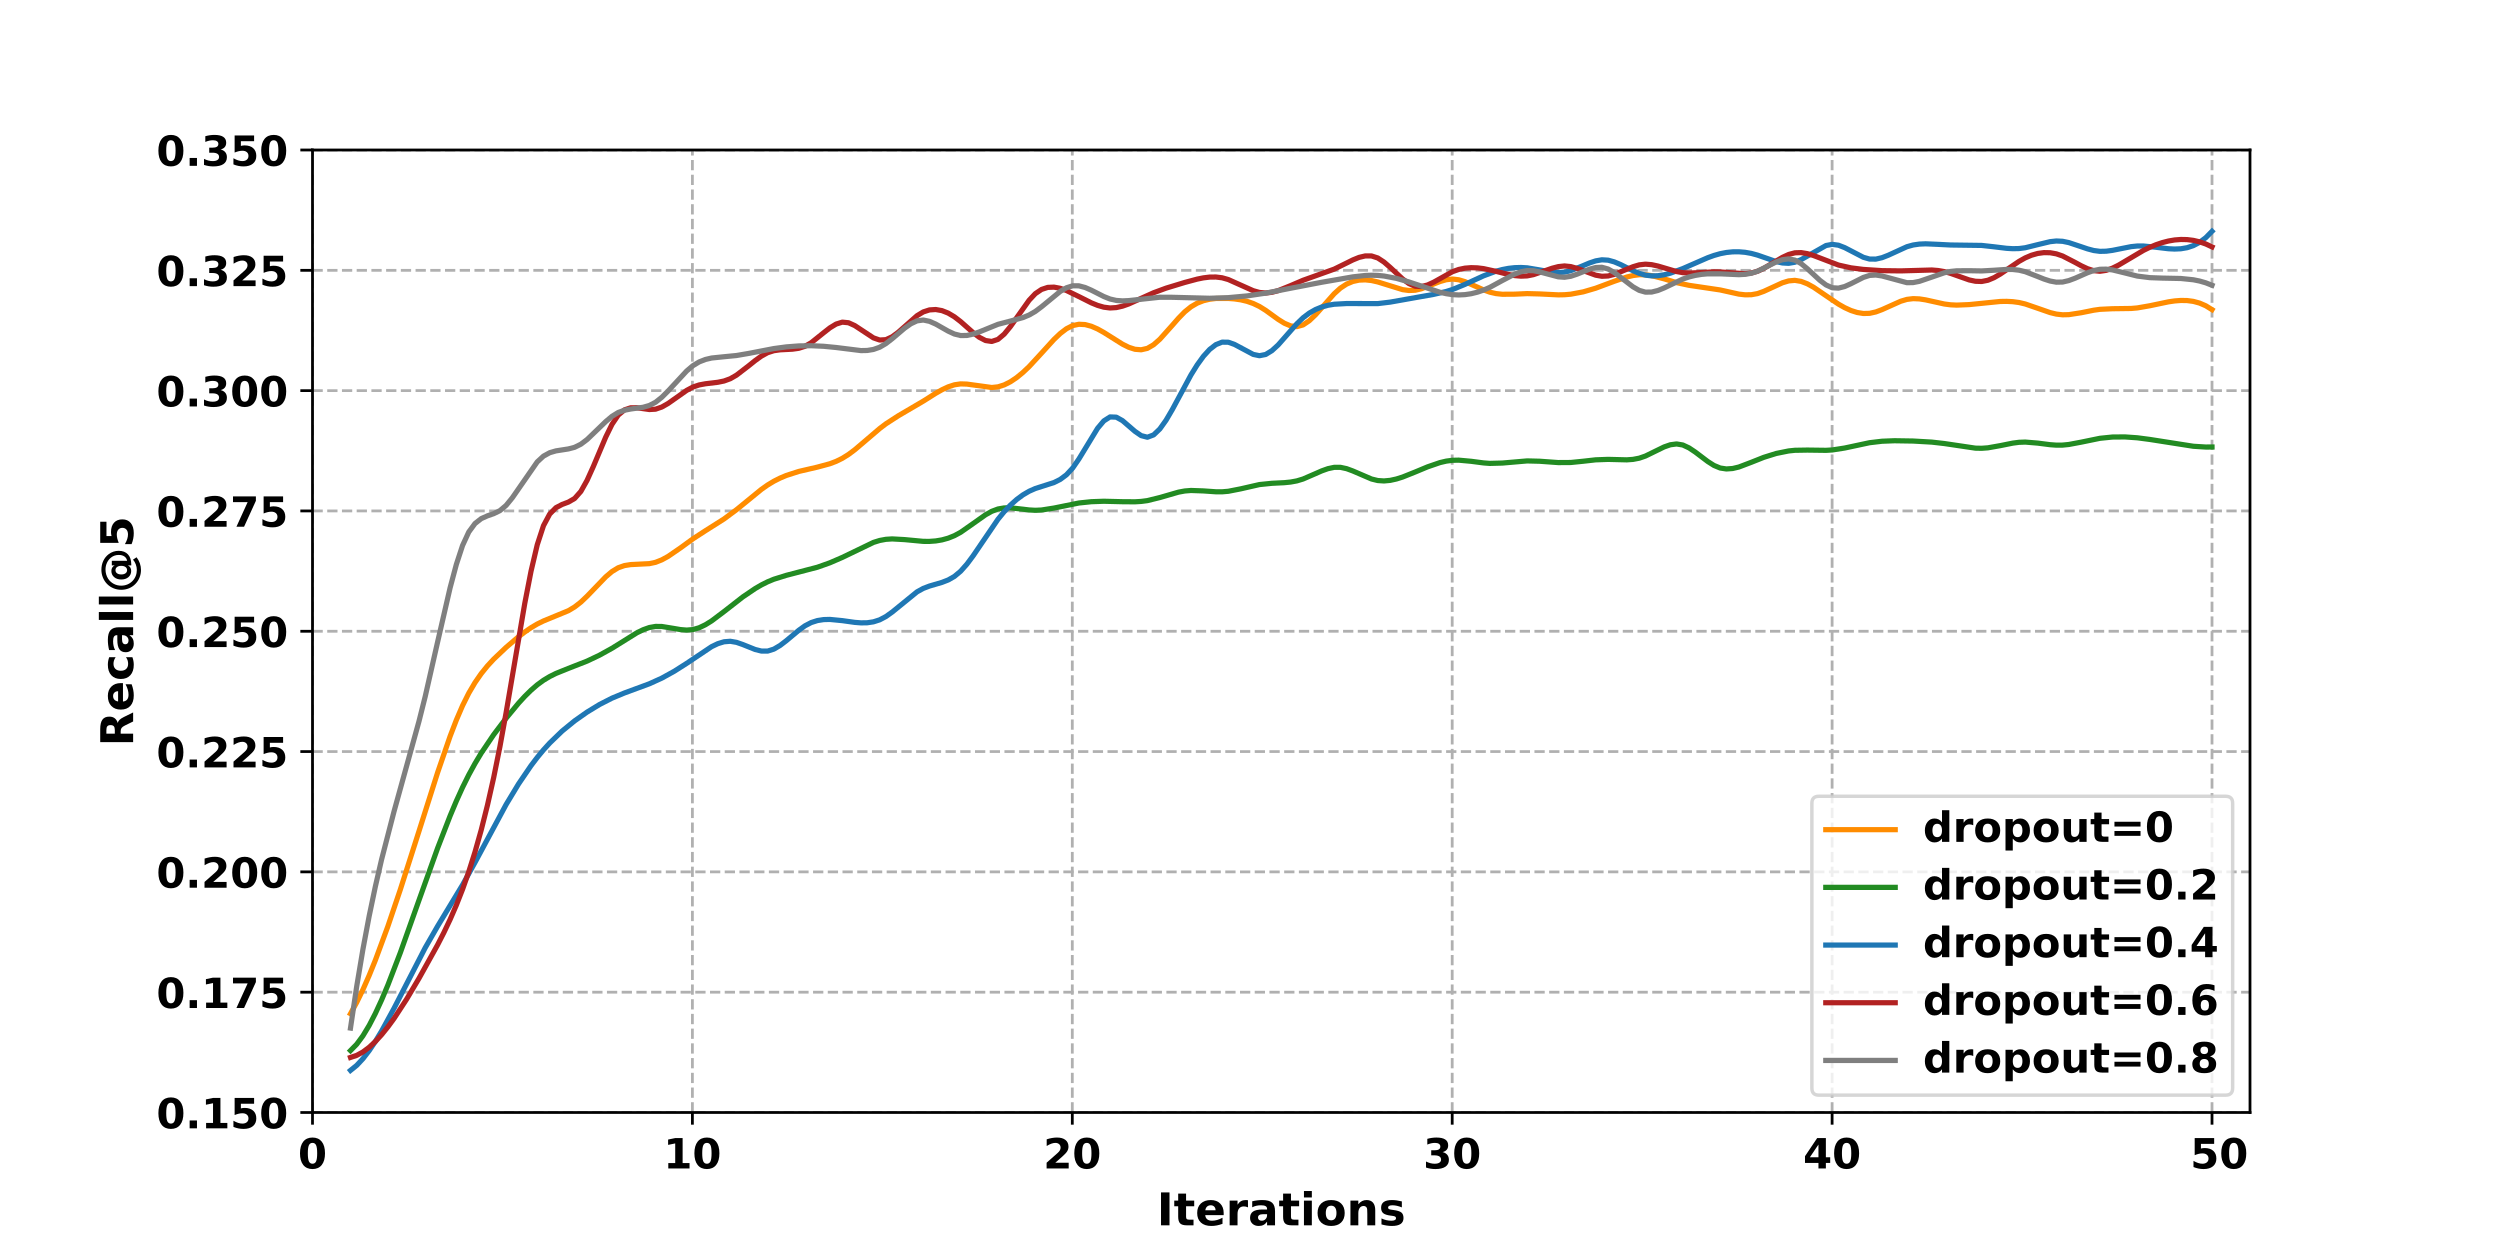 <?xml version="1.0" encoding="utf-8" standalone="no"?>
<!DOCTYPE svg PUBLIC "-//W3C//DTD SVG 1.1//EN"
  "http://www.w3.org/Graphics/SVG/1.1/DTD/svg11.dtd">
<!-- Created with matplotlib (https://matplotlib.org/) -->
<svg height="360pt" version="1.1" viewBox="0 0 720 360" width="720pt" xmlns="http://www.w3.org/2000/svg" xmlns:xlink="http://www.w3.org/1999/xlink">
 <defs>
  <style type="text/css">*{stroke-linecap:butt;stroke-linejoin:round;}</style>
 </defs>
 <g id="figure_1">
  <g id="patch_1">
   <path d="M 0 360 
L 720 360 
L 720 0 
L 0 0 
z
" style="fill:#ffffff;"/>
  </g>
  <g id="axes_1">
   <g id="patch_2">
    <path d="M 90 320.4 
L 648 320.4 
L 648 43.2 
L 90 43.2 
z
" style="fill:#ffffff;"/>
   </g>
   <g id="matplotlib.axis_1">
    <g id="xtick_1">
     <g id="line2d_1">
      <path clip-path="url(#p1575b421a7)" d="M 90 320.4 
L 90 43.2 
" style="fill:none;stroke:#b0b0b0;stroke-dasharray:2.96,1.28;stroke-dashoffset:0;stroke-width:0.8;"/>
     </g>
     <g id="line2d_2">
      <defs>
       <path d="M 0 0 
L 0 3.5 
" id="meddeecf046" style="stroke:#000000;stroke-width:0.8;"/>
      </defs>
      <g>
       <use style="stroke:#000000;stroke-width:0.8;" x="90" xlink:href="#meddeecf046" y="320.4"/>
      </g>
     </g>
     <g id="text_1">
      <!-- 0 -->
      <g transform="translate(85.825 336.518)scale(0.12 -0.12)">
       <defs>
        <path d="M 46 36.531 
Q 46 50.203 43.438 55.781 
Q 40.875 61.375 34.812 61.375 
Q 28.766 61.375 26.172 55.781 
Q 23.578 50.203 23.578 36.531 
Q 23.578 22.703 26.172 17.031 
Q 28.766 11.375 34.812 11.375 
Q 40.828 11.375 43.406 17.031 
Q 46 22.703 46 36.531 
z
M 64.797 36.375 
Q 64.797 18.266 56.984 8.422 
Q 49.172 -1.422 34.812 -1.422 
Q 20.406 -1.422 12.594 8.422 
Q 4.781 18.266 4.781 36.375 
Q 4.781 54.547 12.594 64.375 
Q 20.406 74.219 34.812 74.219 
Q 49.172 74.219 56.984 64.375 
Q 64.797 54.547 64.797 36.375 
z
" id="DejaVuSans-Bold-48"/>
       </defs>
       <use xlink:href="#DejaVuSans-Bold-48"/>
      </g>
     </g>
    </g>
    <g id="xtick_2">
     <g id="line2d_3">
      <path clip-path="url(#p1575b421a7)" d="M 199.412 320.4 
L 199.412 43.2 
" style="fill:none;stroke:#b0b0b0;stroke-dasharray:2.96,1.28;stroke-dashoffset:0;stroke-width:0.8;"/>
     </g>
     <g id="line2d_4">
      <g>
       <use style="stroke:#000000;stroke-width:0.8;" x="199.412" xlink:href="#meddeecf046" y="320.4"/>
      </g>
     </g>
     <g id="text_2">
      <!-- 10 -->
      <g transform="translate(191.062 336.518)scale(0.12 -0.12)">
       <defs>
        <path d="M 11.719 12.984 
L 28.328 12.984 
L 28.328 60.109 
L 11.281 56.594 
L 11.281 69.391 
L 28.219 72.906 
L 46.094 72.906 
L 46.094 12.984 
L 62.703 12.984 
L 62.703 0 
L 11.719 0 
z
" id="DejaVuSans-Bold-49"/>
       </defs>
       <use xlink:href="#DejaVuSans-Bold-49"/>
       <use x="69.58" xlink:href="#DejaVuSans-Bold-48"/>
      </g>
     </g>
    </g>
    <g id="xtick_3">
     <g id="line2d_5">
      <path clip-path="url(#p1575b421a7)" d="M 308.824 320.4 
L 308.824 43.2 
" style="fill:none;stroke:#b0b0b0;stroke-dasharray:2.96,1.28;stroke-dashoffset:0;stroke-width:0.8;"/>
     </g>
     <g id="line2d_6">
      <g>
       <use style="stroke:#000000;stroke-width:0.8;" x="308.824" xlink:href="#meddeecf046" y="320.4"/>
      </g>
     </g>
     <g id="text_3">
      <!-- 20 -->
      <g transform="translate(300.474 336.518)scale(0.12 -0.12)">
       <defs>
        <path d="M 28.812 13.812 
L 60.891 13.812 
L 60.891 0 
L 7.906 0 
L 7.906 13.812 
L 34.516 37.312 
Q 38.094 40.531 39.797 43.609 
Q 41.5 46.688 41.5 50 
Q 41.5 55.125 38.062 58.25 
Q 34.625 61.375 28.906 61.375 
Q 24.516 61.375 19.281 59.5 
Q 14.062 57.625 8.109 53.906 
L 8.109 69.922 
Q 14.453 72.016 20.656 73.109 
Q 26.859 74.219 32.812 74.219 
Q 45.906 74.219 53.156 68.453 
Q 60.406 62.703 60.406 52.391 
Q 60.406 46.438 57.328 41.281 
Q 54.25 36.141 44.391 27.484 
z
" id="DejaVuSans-Bold-50"/>
       </defs>
       <use xlink:href="#DejaVuSans-Bold-50"/>
       <use x="69.58" xlink:href="#DejaVuSans-Bold-48"/>
      </g>
     </g>
    </g>
    <g id="xtick_4">
     <g id="line2d_7">
      <path clip-path="url(#p1575b421a7)" d="M 418.235 320.4 
L 418.235 43.2 
" style="fill:none;stroke:#b0b0b0;stroke-dasharray:2.96,1.28;stroke-dashoffset:0;stroke-width:0.8;"/>
     </g>
     <g id="line2d_8">
      <g>
       <use style="stroke:#000000;stroke-width:0.8;" x="418.235" xlink:href="#meddeecf046" y="320.4"/>
      </g>
     </g>
     <g id="text_4">
      <!-- 30 -->
      <g transform="translate(409.886 336.518)scale(0.12 -0.12)">
       <defs>
        <path d="M 46.578 39.312 
Q 53.953 37.406 57.781 32.688 
Q 61.625 27.984 61.625 20.703 
Q 61.625 9.859 53.312 4.219 
Q 45.016 -1.422 29.109 -1.422 
Q 23.484 -1.422 17.844 -0.516 
Q 12.203 0.391 6.688 2.203 
L 6.688 16.703 
Q 11.969 14.062 17.156 12.719 
Q 22.359 11.375 27.391 11.375 
Q 34.859 11.375 38.844 13.953 
Q 42.828 16.547 42.828 21.391 
Q 42.828 26.375 38.75 28.938 
Q 34.672 31.5 26.703 31.5 
L 19.188 31.5 
L 19.188 43.609 
L 27.094 43.609 
Q 34.188 43.609 37.641 45.828 
Q 41.109 48.047 41.109 52.594 
Q 41.109 56.781 37.734 59.078 
Q 34.375 61.375 28.219 61.375 
Q 23.688 61.375 19.047 60.344 
Q 14.406 59.328 9.812 57.328 
L 9.812 71.094 
Q 15.375 72.656 20.844 73.438 
Q 26.312 74.219 31.594 74.219 
Q 45.797 74.219 52.844 69.547 
Q 59.906 64.891 59.906 55.516 
Q 59.906 49.125 56.531 45.047 
Q 53.172 40.969 46.578 39.312 
z
" id="DejaVuSans-Bold-51"/>
       </defs>
       <use xlink:href="#DejaVuSans-Bold-51"/>
       <use x="69.58" xlink:href="#DejaVuSans-Bold-48"/>
      </g>
     </g>
    </g>
    <g id="xtick_5">
     <g id="line2d_9">
      <path clip-path="url(#p1575b421a7)" d="M 527.647 320.4 
L 527.647 43.2 
" style="fill:none;stroke:#b0b0b0;stroke-dasharray:2.96,1.28;stroke-dashoffset:0;stroke-width:0.8;"/>
     </g>
     <g id="line2d_10">
      <g>
       <use style="stroke:#000000;stroke-width:0.8;" x="527.647" xlink:href="#meddeecf046" y="320.4"/>
      </g>
     </g>
     <g id="text_5">
      <!-- 40 -->
      <g transform="translate(519.298 336.518)scale(0.12 -0.12)">
       <defs>
        <path d="M 36.812 57.422 
L 16.219 26.906 
L 36.812 26.906 
z
M 33.688 72.906 
L 54.594 72.906 
L 54.594 26.906 
L 64.984 26.906 
L 64.984 13.281 
L 54.594 13.281 
L 54.594 0 
L 36.812 0 
L 36.812 13.281 
L 4.5 13.281 
L 4.5 29.391 
z
" id="DejaVuSans-Bold-52"/>
       </defs>
       <use xlink:href="#DejaVuSans-Bold-52"/>
       <use x="69.58" xlink:href="#DejaVuSans-Bold-48"/>
      </g>
     </g>
    </g>
    <g id="xtick_6">
     <g id="line2d_11">
      <path clip-path="url(#p1575b421a7)" d="M 637.059 320.4 
L 637.059 43.2 
" style="fill:none;stroke:#b0b0b0;stroke-dasharray:2.96,1.28;stroke-dashoffset:0;stroke-width:0.8;"/>
     </g>
     <g id="line2d_12">
      <g>
       <use style="stroke:#000000;stroke-width:0.8;" x="637.059" xlink:href="#meddeecf046" y="320.4"/>
      </g>
     </g>
     <g id="text_6">
      <!--  50 -->
      <g transform="translate(626.621 336.518)scale(0.12 -0.12)">
       <defs>
        <path id="DejaVuSans-Bold-32"/>
        <path d="M 10.594 72.906 
L 57.328 72.906 
L 57.328 59.078 
L 25.594 59.078 
L 25.594 47.797 
Q 27.734 48.391 29.906 48.703 
Q 32.078 49.031 34.422 49.031 
Q 47.75 49.031 55.172 42.359 
Q 62.594 35.688 62.594 23.781 
Q 62.594 11.969 54.516 5.266 
Q 46.438 -1.422 32.078 -1.422 
Q 25.875 -1.422 19.797 -0.219 
Q 13.719 0.984 7.719 3.422 
L 7.719 18.219 
Q 13.672 14.797 19.016 13.078 
Q 24.359 11.375 29.109 11.375 
Q 35.938 11.375 39.859 14.719 
Q 43.797 18.062 43.797 23.781 
Q 43.797 29.547 39.859 32.859 
Q 35.938 36.188 29.109 36.188 
Q 25.047 36.188 20.453 35.125 
Q 15.875 34.078 10.594 31.891 
z
" id="DejaVuSans-Bold-53"/>
       </defs>
       <use xlink:href="#DejaVuSans-Bold-32"/>
       <use x="34.814" xlink:href="#DejaVuSans-Bold-53"/>
       <use x="104.395" xlink:href="#DejaVuSans-Bold-48"/>
      </g>
     </g>
    </g>
    <g id="text_7">
     <!-- Iterations -->
     <g transform="translate(333.178 352.892)scale(0.13 -0.13)">
      <defs>
       <path d="M 9.188 72.906 
L 27.984 72.906 
L 27.984 0 
L 9.188 0 
z
" id="DejaVuSans-Bold-73"/>
       <path d="M 27.484 70.219 
L 27.484 54.688 
L 45.516 54.688 
L 45.516 42.188 
L 27.484 42.188 
L 27.484 19 
Q 27.484 15.188 29 13.844 
Q 30.516 12.5 35.016 12.5 
L 44 12.5 
L 44 0 
L 29 0 
Q 18.656 0 14.328 4.312 
Q 10.016 8.641 10.016 19 
L 10.016 42.188 
L 1.312 42.188 
L 1.312 54.688 
L 10.016 54.688 
L 10.016 70.219 
z
" id="DejaVuSans-Bold-116"/>
       <path d="M 62.984 27.484 
L 62.984 22.516 
L 22.125 22.516 
Q 22.75 16.359 26.562 13.281 
Q 30.375 10.203 37.203 10.203 
Q 42.719 10.203 48.5 11.844 
Q 54.297 13.484 60.406 16.797 
L 60.406 3.328 
Q 54.203 0.984 48 -0.219 
Q 41.797 -1.422 35.594 -1.422 
Q 20.75 -1.422 12.516 6.125 
Q 4.297 13.672 4.297 27.297 
Q 4.297 40.672 12.375 48.328 
Q 20.453 56 34.625 56 
Q 47.516 56 55.25 48.234 
Q 62.984 40.484 62.984 27.484 
z
M 45.016 33.297 
Q 45.016 38.281 42.109 41.328 
Q 39.203 44.391 34.516 44.391 
Q 29.438 44.391 26.266 41.531 
Q 23.094 38.672 22.312 33.297 
z
" id="DejaVuSans-Bold-101"/>
       <path d="M 49.031 39.797 
Q 46.734 40.875 44.453 41.375 
Q 42.188 41.891 39.891 41.891 
Q 33.156 41.891 29.516 37.562 
Q 25.875 33.25 25.875 25.203 
L 25.875 0 
L 8.406 0 
L 8.406 54.688 
L 25.875 54.688 
L 25.875 45.703 
Q 29.25 51.078 33.609 53.531 
Q 37.984 56 44.094 56 
Q 44.969 56 45.984 55.922 
Q 47.016 55.859 48.969 55.609 
z
" id="DejaVuSans-Bold-114"/>
       <path d="M 32.906 24.609 
Q 27.438 24.609 24.672 22.75 
Q 21.922 20.906 21.922 17.281 
Q 21.922 13.969 24.141 12.078 
Q 26.375 10.203 30.328 10.203 
Q 35.25 10.203 38.625 13.734 
Q 42 17.281 42 22.609 
L 42 24.609 
z
M 59.625 31.203 
L 59.625 0 
L 42 0 
L 42 8.109 
Q 38.484 3.125 34.078 0.844 
Q 29.688 -1.422 23.391 -1.422 
Q 14.891 -1.422 9.594 3.531 
Q 4.297 8.5 4.297 16.406 
Q 4.297 26.031 10.906 30.516 
Q 17.531 35.016 31.688 35.016 
L 42 35.016 
L 42 36.375 
Q 42 40.531 38.719 42.453 
Q 35.453 44.391 28.516 44.391 
Q 22.906 44.391 18.062 43.266 
Q 13.234 42.141 9.078 39.891 
L 9.078 53.219 
Q 14.703 54.594 20.359 55.297 
Q 26.031 56 31.688 56 
Q 46.484 56 53.047 50.172 
Q 59.625 44.344 59.625 31.203 
z
" id="DejaVuSans-Bold-97"/>
       <path d="M 8.406 54.688 
L 25.875 54.688 
L 25.875 0 
L 8.406 0 
z
M 8.406 75.984 
L 25.875 75.984 
L 25.875 61.719 
L 8.406 61.719 
z
" id="DejaVuSans-Bold-105"/>
       <path d="M 34.422 43.5 
Q 28.609 43.5 25.562 39.328 
Q 22.516 35.156 22.516 27.297 
Q 22.516 19.438 25.562 15.25 
Q 28.609 11.078 34.422 11.078 
Q 40.141 11.078 43.156 15.25 
Q 46.188 19.438 46.188 27.297 
Q 46.188 35.156 43.156 39.328 
Q 40.141 43.5 34.422 43.5 
z
M 34.422 56 
Q 48.531 56 56.469 48.375 
Q 64.406 40.766 64.406 27.297 
Q 64.406 13.812 56.469 6.188 
Q 48.531 -1.422 34.422 -1.422 
Q 20.266 -1.422 12.281 6.188 
Q 4.297 13.812 4.297 27.297 
Q 4.297 40.766 12.281 48.375 
Q 20.266 56 34.422 56 
z
" id="DejaVuSans-Bold-111"/>
       <path d="M 63.375 33.297 
L 63.375 0 
L 45.797 0 
L 45.797 5.422 
L 45.797 25.484 
Q 45.797 32.562 45.484 35.25 
Q 45.172 37.938 44.391 39.203 
Q 43.359 40.922 41.594 41.875 
Q 39.844 42.828 37.594 42.828 
Q 32.125 42.828 29 38.594 
Q 25.875 34.375 25.875 26.906 
L 25.875 0 
L 8.406 0 
L 8.406 54.688 
L 25.875 54.688 
L 25.875 46.688 
Q 29.828 51.469 34.266 53.734 
Q 38.719 56 44.094 56 
Q 53.562 56 58.469 50.188 
Q 63.375 44.391 63.375 33.297 
z
" id="DejaVuSans-Bold-110"/>
       <path d="M 51.125 52.984 
L 51.125 39.703 
Q 45.516 42.047 40.281 43.219 
Q 35.062 44.391 30.422 44.391 
Q 25.438 44.391 23.016 43.141 
Q 20.609 41.891 20.609 39.312 
Q 20.609 37.203 22.438 36.078 
Q 24.266 34.969 29 34.422 
L 32.078 33.984 
Q 45.516 32.281 50.141 28.375 
Q 54.781 24.469 54.781 16.109 
Q 54.781 7.375 48.328 2.969 
Q 41.891 -1.422 29.109 -1.422 
Q 23.688 -1.422 17.891 -0.562 
Q 12.109 0.297 6 2 
L 6 15.281 
Q 11.234 12.75 16.719 11.469 
Q 22.219 10.203 27.875 10.203 
Q 33.016 10.203 35.594 11.609 
Q 38.188 13.031 38.188 15.828 
Q 38.188 18.172 36.406 19.312 
Q 34.625 20.453 29.297 21.094 
L 26.219 21.484 
Q 14.547 22.953 9.859 26.906 
Q 5.172 30.859 5.172 38.922 
Q 5.172 47.609 11.125 51.797 
Q 17.094 56 29.391 56 
Q 34.234 56 39.547 55.266 
Q 44.875 54.547 51.125 52.984 
z
" id="DejaVuSans-Bold-115"/>
      </defs>
      <use xlink:href="#DejaVuSans-Bold-73"/>
      <use x="37.207" xlink:href="#DejaVuSans-Bold-116"/>
      <use x="85.01" xlink:href="#DejaVuSans-Bold-101"/>
      <use x="152.832" xlink:href="#DejaVuSans-Bold-114"/>
      <use x="202.148" xlink:href="#DejaVuSans-Bold-97"/>
      <use x="269.629" xlink:href="#DejaVuSans-Bold-116"/>
      <use x="317.432" xlink:href="#DejaVuSans-Bold-105"/>
      <use x="351.709" xlink:href="#DejaVuSans-Bold-111"/>
      <use x="420.41" xlink:href="#DejaVuSans-Bold-110"/>
      <use x="491.602" xlink:href="#DejaVuSans-Bold-115"/>
     </g>
    </g>
   </g>
   <g id="matplotlib.axis_2">
    <g id="ytick_1">
     <g id="line2d_13">
      <path clip-path="url(#p1575b421a7)" d="M 90 320.4 
L 648 320.4 
" style="fill:none;stroke:#b0b0b0;stroke-dasharray:2.96,1.28;stroke-dashoffset:0;stroke-width:0.8;"/>
     </g>
     <g id="line2d_14">
      <defs>
       <path d="M 0 0 
L -3.5 0 
" id="m865da0f169" style="stroke:#000000;stroke-width:0.8;"/>
      </defs>
      <g>
       <use style="stroke:#000000;stroke-width:0.8;" x="90" xlink:href="#m865da0f169" y="320.4"/>
      </g>
     </g>
     <g id="text_8">
      <!-- 0.150 -->
      <g transform="translate(45.044 324.959)scale(0.12 -0.12)">
       <defs>
        <path d="M 10.203 18.891 
L 27.781 18.891 
L 27.781 0 
L 10.203 0 
z
" id="DejaVuSans-Bold-46"/>
       </defs>
       <use xlink:href="#DejaVuSans-Bold-48"/>
       <use x="69.58" xlink:href="#DejaVuSans-Bold-46"/>
       <use x="107.568" xlink:href="#DejaVuSans-Bold-49"/>
       <use x="177.148" xlink:href="#DejaVuSans-Bold-53"/>
       <use x="246.729" xlink:href="#DejaVuSans-Bold-48"/>
      </g>
     </g>
    </g>
    <g id="ytick_2">
     <g id="line2d_15">
      <path clip-path="url(#p1575b421a7)" d="M 90 285.75 
L 648 285.75 
" style="fill:none;stroke:#b0b0b0;stroke-dasharray:2.96,1.28;stroke-dashoffset:0;stroke-width:0.8;"/>
     </g>
     <g id="line2d_16">
      <g>
       <use style="stroke:#000000;stroke-width:0.8;" x="90" xlink:href="#m865da0f169" y="285.75"/>
      </g>
     </g>
     <g id="text_9">
      <!-- 0.175 -->
      <g transform="translate(45.044 290.309)scale(0.12 -0.12)">
       <defs>
        <path d="M 6.688 72.906 
L 61.625 72.906 
L 61.625 62.312 
L 33.203 0 
L 14.891 0 
L 41.797 59.078 
L 6.688 59.078 
z
" id="DejaVuSans-Bold-55"/>
       </defs>
       <use xlink:href="#DejaVuSans-Bold-48"/>
       <use x="69.58" xlink:href="#DejaVuSans-Bold-46"/>
       <use x="107.568" xlink:href="#DejaVuSans-Bold-49"/>
       <use x="177.148" xlink:href="#DejaVuSans-Bold-55"/>
       <use x="246.729" xlink:href="#DejaVuSans-Bold-53"/>
      </g>
     </g>
    </g>
    <g id="ytick_3">
     <g id="line2d_17">
      <path clip-path="url(#p1575b421a7)" d="M 90 251.1 
L 648 251.1 
" style="fill:none;stroke:#b0b0b0;stroke-dasharray:2.96,1.28;stroke-dashoffset:0;stroke-width:0.8;"/>
     </g>
     <g id="line2d_18">
      <g>
       <use style="stroke:#000000;stroke-width:0.8;" x="90" xlink:href="#m865da0f169" y="251.1"/>
      </g>
     </g>
     <g id="text_10">
      <!-- 0.200 -->
      <g transform="translate(45.044 255.659)scale(0.12 -0.12)">
       <use xlink:href="#DejaVuSans-Bold-48"/>
       <use x="69.58" xlink:href="#DejaVuSans-Bold-46"/>
       <use x="107.568" xlink:href="#DejaVuSans-Bold-50"/>
       <use x="177.148" xlink:href="#DejaVuSans-Bold-48"/>
       <use x="246.729" xlink:href="#DejaVuSans-Bold-48"/>
      </g>
     </g>
    </g>
    <g id="ytick_4">
     <g id="line2d_19">
      <path clip-path="url(#p1575b421a7)" d="M 90 216.45 
L 648 216.45 
" style="fill:none;stroke:#b0b0b0;stroke-dasharray:2.96,1.28;stroke-dashoffset:0;stroke-width:0.8;"/>
     </g>
     <g id="line2d_20">
      <g>
       <use style="stroke:#000000;stroke-width:0.8;" x="90" xlink:href="#m865da0f169" y="216.45"/>
      </g>
     </g>
     <g id="text_11">
      <!-- 0.225 -->
      <g transform="translate(45.044 221.009)scale(0.12 -0.12)">
       <use xlink:href="#DejaVuSans-Bold-48"/>
       <use x="69.58" xlink:href="#DejaVuSans-Bold-46"/>
       <use x="107.568" xlink:href="#DejaVuSans-Bold-50"/>
       <use x="177.148" xlink:href="#DejaVuSans-Bold-50"/>
       <use x="246.729" xlink:href="#DejaVuSans-Bold-53"/>
      </g>
     </g>
    </g>
    <g id="ytick_5">
     <g id="line2d_21">
      <path clip-path="url(#p1575b421a7)" d="M 90 181.8 
L 648 181.8 
" style="fill:none;stroke:#b0b0b0;stroke-dasharray:2.96,1.28;stroke-dashoffset:0;stroke-width:0.8;"/>
     </g>
     <g id="line2d_22">
      <g>
       <use style="stroke:#000000;stroke-width:0.8;" x="90" xlink:href="#m865da0f169" y="181.8"/>
      </g>
     </g>
     <g id="text_12">
      <!-- 0.250 -->
      <g transform="translate(45.044 186.359)scale(0.12 -0.12)">
       <use xlink:href="#DejaVuSans-Bold-48"/>
       <use x="69.58" xlink:href="#DejaVuSans-Bold-46"/>
       <use x="107.568" xlink:href="#DejaVuSans-Bold-50"/>
       <use x="177.148" xlink:href="#DejaVuSans-Bold-53"/>
       <use x="246.729" xlink:href="#DejaVuSans-Bold-48"/>
      </g>
     </g>
    </g>
    <g id="ytick_6">
     <g id="line2d_23">
      <path clip-path="url(#p1575b421a7)" d="M 90 147.15 
L 648 147.15 
" style="fill:none;stroke:#b0b0b0;stroke-dasharray:2.96,1.28;stroke-dashoffset:0;stroke-width:0.8;"/>
     </g>
     <g id="line2d_24">
      <g>
       <use style="stroke:#000000;stroke-width:0.8;" x="90" xlink:href="#m865da0f169" y="147.15"/>
      </g>
     </g>
     <g id="text_13">
      <!-- 0.275 -->
      <g transform="translate(45.044 151.709)scale(0.12 -0.12)">
       <use xlink:href="#DejaVuSans-Bold-48"/>
       <use x="69.58" xlink:href="#DejaVuSans-Bold-46"/>
       <use x="107.568" xlink:href="#DejaVuSans-Bold-50"/>
       <use x="177.148" xlink:href="#DejaVuSans-Bold-55"/>
       <use x="246.729" xlink:href="#DejaVuSans-Bold-53"/>
      </g>
     </g>
    </g>
    <g id="ytick_7">
     <g id="line2d_25">
      <path clip-path="url(#p1575b421a7)" d="M 90 112.5 
L 648 112.5 
" style="fill:none;stroke:#b0b0b0;stroke-dasharray:2.96,1.28;stroke-dashoffset:0;stroke-width:0.8;"/>
     </g>
     <g id="line2d_26">
      <g>
       <use style="stroke:#000000;stroke-width:0.8;" x="90" xlink:href="#m865da0f169" y="112.5"/>
      </g>
     </g>
     <g id="text_14">
      <!-- 0.300 -->
      <g transform="translate(45.044 117.059)scale(0.12 -0.12)">
       <use xlink:href="#DejaVuSans-Bold-48"/>
       <use x="69.58" xlink:href="#DejaVuSans-Bold-46"/>
       <use x="107.568" xlink:href="#DejaVuSans-Bold-51"/>
       <use x="177.148" xlink:href="#DejaVuSans-Bold-48"/>
       <use x="246.729" xlink:href="#DejaVuSans-Bold-48"/>
      </g>
     </g>
    </g>
    <g id="ytick_8">
     <g id="line2d_27">
      <path clip-path="url(#p1575b421a7)" d="M 90 77.85 
L 648 77.85 
" style="fill:none;stroke:#b0b0b0;stroke-dasharray:2.96,1.28;stroke-dashoffset:0;stroke-width:0.8;"/>
     </g>
     <g id="line2d_28">
      <g>
       <use style="stroke:#000000;stroke-width:0.8;" x="90" xlink:href="#m865da0f169" y="77.85"/>
      </g>
     </g>
     <g id="text_15">
      <!-- 0.325 -->
      <g transform="translate(45.044 82.409)scale(0.12 -0.12)">
       <use xlink:href="#DejaVuSans-Bold-48"/>
       <use x="69.58" xlink:href="#DejaVuSans-Bold-46"/>
       <use x="107.568" xlink:href="#DejaVuSans-Bold-51"/>
       <use x="177.148" xlink:href="#DejaVuSans-Bold-50"/>
       <use x="246.729" xlink:href="#DejaVuSans-Bold-53"/>
      </g>
     </g>
    </g>
    <g id="ytick_9">
     <g id="line2d_29">
      <path clip-path="url(#p1575b421a7)" d="M 90 43.2 
L 648 43.2 
" style="fill:none;stroke:#b0b0b0;stroke-dasharray:2.96,1.28;stroke-dashoffset:0;stroke-width:0.8;"/>
     </g>
     <g id="line2d_30">
      <g>
       <use style="stroke:#000000;stroke-width:0.8;" x="90" xlink:href="#m865da0f169" y="43.2"/>
      </g>
     </g>
     <g id="text_16">
      <!-- 0.350 -->
      <g transform="translate(45.044 47.759)scale(0.12 -0.12)">
       <use xlink:href="#DejaVuSans-Bold-48"/>
       <use x="69.58" xlink:href="#DejaVuSans-Bold-46"/>
       <use x="107.568" xlink:href="#DejaVuSans-Bold-51"/>
       <use x="177.148" xlink:href="#DejaVuSans-Bold-53"/>
       <use x="246.729" xlink:href="#DejaVuSans-Bold-48"/>
      </g>
     </g>
    </g>
    <g id="text_17">
     <!-- Recall@5 -->
     <g transform="translate(38.341 214.933)rotate(-90)scale(0.13 -0.13)">
      <defs>
       <path d="M 35.891 40.578 
Q 41.797 40.578 44.359 42.766 
Q 46.922 44.969 46.922 50 
Q 46.922 54.984 44.359 57.125 
Q 41.797 59.281 35.891 59.281 
L 27.984 59.281 
L 27.984 40.578 
z
M 27.984 27.594 
L 27.984 0 
L 9.188 0 
L 9.188 72.906 
L 37.891 72.906 
Q 52.297 72.906 59 68.062 
Q 65.719 63.234 65.719 52.781 
Q 65.719 45.562 62.219 40.922 
Q 58.734 36.281 51.703 34.078 
Q 55.562 33.203 58.609 30.094 
Q 61.672 27 64.797 20.703 
L 75 0 
L 54.984 0 
L 46.094 18.109 
Q 43.406 23.578 40.641 25.578 
Q 37.891 27.594 33.297 27.594 
z
" id="DejaVuSans-Bold-82"/>
       <path d="M 52.594 52.984 
L 52.594 38.719 
Q 49.031 41.156 45.438 42.328 
Q 41.844 43.5 37.984 43.5 
Q 30.672 43.5 26.594 39.234 
Q 22.516 34.969 22.516 27.297 
Q 22.516 19.625 26.594 15.344 
Q 30.672 11.078 37.984 11.078 
Q 42.094 11.078 45.781 12.297 
Q 49.469 13.531 52.594 15.922 
L 52.594 1.609 
Q 48.484 0.094 44.266 -0.656 
Q 40.047 -1.422 35.797 -1.422 
Q 21 -1.422 12.641 6.172 
Q 4.297 13.766 4.297 27.297 
Q 4.297 40.828 12.641 48.406 
Q 21 56 35.797 56 
Q 40.094 56 44.266 55.25 
Q 48.438 54.5 52.594 52.984 
z
" id="DejaVuSans-Bold-99"/>
       <path d="M 8.406 75.984 
L 25.875 75.984 
L 25.875 0 
L 8.406 0 
z
" id="DejaVuSans-Bold-108"/>
       <path d="M 40.578 26.312 
Q 40.578 20.312 43.141 16.844 
Q 45.703 13.375 50.094 13.375 
Q 54.438 13.375 57.031 16.859 
Q 59.625 20.359 59.625 26.312 
Q 59.625 32.234 57 35.672 
Q 54.391 39.109 50 39.109 
Q 45.703 39.109 43.141 35.672 
Q 40.578 32.234 40.578 26.312 
z
M 60.594 11.625 
Q 59.125 8.156 55.875 6.219 
Q 52.641 4.297 48.297 4.297 
Q 39.891 4.297 34.641 10.375 
Q 29.391 16.453 29.391 26.219 
Q 29.391 35.984 34.656 42.078 
Q 39.938 48.188 48.297 48.188 
Q 52.641 48.188 55.875 46.234 
Q 59.125 44.281 60.594 40.828 
L 60.594 47.219 
L 70.797 47.219 
L 70.797 13.375 
Q 76.859 14.312 80.328 19.219 
Q 83.797 24.125 83.797 31.781 
Q 83.797 36.672 82.375 40.938 
Q 80.953 45.219 78.078 48.781 
Q 73.438 54.734 66.469 57.953 
Q 59.516 61.188 51.422 61.188 
Q 45.75 61.188 40.578 59.688 
Q 35.406 58.203 31 55.328 
Q 23.781 50.531 19.75 42.938 
Q 15.719 35.359 15.719 26.516 
Q 15.719 19.234 18.328 12.859 
Q 20.953 6.5 25.875 1.609 
Q 30.766 -3.172 37.078 -5.688 
Q 43.406 -8.203 50.594 -8.203 
Q 56.734 -8.203 62.891 -5.906 
Q 69.047 -3.609 73.391 0.297 
L 78.609 -7.625 
Q 72.516 -12.359 65.312 -14.875 
Q 58.109 -17.391 50.688 -17.391 
Q 41.656 -17.391 33.641 -14.188 
Q 25.641 -10.984 19.391 -4.891 
Q 13.141 1.219 9.859 9.25 
Q 6.594 17.281 6.594 26.516 
Q 6.594 35.406 9.906 43.453 
Q 13.234 51.516 19.391 57.625 
Q 25.531 63.672 33.703 66.984 
Q 41.891 70.312 50.688 70.312 
Q 61.625 70.312 70.562 66.141 
Q 79.5 61.969 85.5 54.109 
Q 89.156 49.312 91.031 43.719 
Q 92.922 38.141 92.922 31.984 
Q 92.922 18.75 84.953 11.422 
Q 77 4.109 62.5 4.109 
L 60.594 4.109 
z
" id="DejaVuSans-Bold-64"/>
      </defs>
      <use xlink:href="#DejaVuSans-Bold-82"/>
      <use x="77.002" xlink:href="#DejaVuSans-Bold-101"/>
      <use x="144.824" xlink:href="#DejaVuSans-Bold-99"/>
      <use x="204.102" xlink:href="#DejaVuSans-Bold-97"/>
      <use x="271.582" xlink:href="#DejaVuSans-Bold-108"/>
      <use x="305.859" xlink:href="#DejaVuSans-Bold-108"/>
      <use x="340.137" xlink:href="#DejaVuSans-Bold-64"/>
      <use x="440.137" xlink:href="#DejaVuSans-Bold-53"/>
     </g>
    </g>
   </g>
   <g id="line2d_31">
    <path clip-path="url(#p1575b421a7)" d="M 100.941 291.948 
L 102.734 288.687 
L 104.527 285 
L 106.32 280.928 
L 108.113 276.51 
L 111.699 266.806 
L 115.285 256.216 
L 120.665 239.387 
L 126.044 222.462 
L 129.63 212.05 
L 131.423 207.389 
L 133.216 203.218 
L 135.009 199.623 
L 136.802 196.578 
L 138.595 193.993 
L 140.388 191.777 
L 142.181 189.84 
L 145.767 186.436 
L 149.353 183.372 
L 151.146 182.005 
L 152.939 180.779 
L 154.732 179.716 
L 156.525 178.837 
L 163.697 175.88 
L 165.49 174.807 
L 167.283 173.412 
L 169.077 171.704 
L 174.456 166.124 
L 176.249 164.609 
L 178.042 163.515 
L 179.835 162.889 
L 181.628 162.603 
L 187.007 162.331 
L 188.8 161.949 
L 190.593 161.241 
L 192.386 160.262 
L 195.972 157.803 
L 199.558 155.188 
L 203.144 152.86 
L 208.523 149.456 
L 212.109 146.793 
L 219.282 140.941 
L 221.075 139.679 
L 222.868 138.598 
L 224.661 137.691 
L 226.454 136.935 
L 230.04 135.776 
L 235.419 134.529 
L 239.005 133.558 
L 240.798 132.877 
L 242.591 131.997 
L 244.384 130.874 
L 246.177 129.533 
L 249.763 126.482 
L 253.349 123.419 
L 255.142 122.059 
L 258.728 119.737 
L 265.9 115.531 
L 269.487 113.269 
L 271.28 112.253 
L 273.073 111.414 
L 274.866 110.826 
L 276.659 110.562 
L 278.452 110.617 
L 285.624 111.601 
L 287.417 111.413 
L 289.21 110.853 
L 291.003 109.952 
L 292.796 108.747 
L 294.589 107.278 
L 296.382 105.584 
L 299.968 101.696 
L 303.554 97.75 
L 305.347 96.046 
L 307.14 94.68 
L 308.933 93.768 
L 310.726 93.388 
L 312.519 93.481 
L 314.312 93.962 
L 316.105 94.744 
L 317.898 95.742 
L 323.278 99.121 
L 325.071 100.015 
L 326.864 100.593 
L 328.657 100.738 
L 330.45 100.329 
L 332.243 99.279 
L 334.036 97.698 
L 337.622 93.693 
L 339.415 91.642 
L 341.208 89.807 
L 343.001 88.358 
L 344.794 87.311 
L 346.587 86.604 
L 348.38 86.177 
L 350.173 85.966 
L 353.759 85.952 
L 355.552 86.089 
L 357.345 86.354 
L 359.138 86.782 
L 360.931 87.408 
L 362.724 88.264 
L 364.517 89.381 
L 368.103 91.974 
L 369.897 93.092 
L 371.69 93.852 
L 373.483 94.073 
L 375.276 93.581 
L 377.069 92.378 
L 378.862 90.665 
L 384.241 84.601 
L 386.034 82.981 
L 387.827 81.814 
L 389.62 81.062 
L 391.413 80.674 
L 393.206 80.602 
L 394.999 80.794 
L 396.792 81.2 
L 403.964 83.42 
L 405.757 83.662 
L 407.55 83.593 
L 409.343 83.177 
L 412.929 81.783 
L 414.722 81.082 
L 416.515 80.562 
L 418.308 80.362 
L 420.102 80.571 
L 421.895 81.107 
L 425.481 82.686 
L 427.274 83.49 
L 429.067 84.144 
L 430.86 84.554 
L 432.653 84.745 
L 436.239 84.72 
L 439.825 84.56 
L 443.411 84.655 
L 448.79 84.919 
L 450.583 84.884 
L 452.376 84.729 
L 455.962 84.058 
L 459.548 83.007 
L 464.927 81.001 
L 468.513 79.781 
L 470.307 79.357 
L 472.1 79.127 
L 473.893 79.138 
L 475.686 79.381 
L 479.272 80.311 
L 482.858 81.398 
L 486.444 82.174 
L 495.409 83.505 
L 500.788 84.703 
L 502.581 84.905 
L 504.374 84.881 
L 506.167 84.555 
L 507.96 83.917 
L 513.339 81.442 
L 515.132 80.902 
L 516.925 80.74 
L 518.718 81.042 
L 520.512 81.735 
L 522.305 82.719 
L 525.891 85.164 
L 529.477 87.59 
L 531.27 88.603 
L 533.063 89.421 
L 534.856 89.996 
L 536.649 90.285 
L 538.442 90.241 
L 540.235 89.84 
L 542.028 89.17 
L 547.407 86.757 
L 549.2 86.223 
L 550.993 86.009 
L 552.786 86.084 
L 554.579 86.362 
L 559.958 87.552 
L 561.751 87.786 
L 563.544 87.873 
L 567.13 87.723 
L 576.096 86.822 
L 577.889 86.791 
L 579.682 86.881 
L 581.475 87.123 
L 583.268 87.545 
L 586.854 88.781 
L 590.44 90.027 
L 592.233 90.459 
L 594.026 90.661 
L 595.819 90.619 
L 599.405 90.064 
L 602.991 89.341 
L 604.784 89.088 
L 608.37 88.914 
L 613.749 88.839 
L 615.542 88.684 
L 619.128 88.061 
L 624.508 86.932 
L 626.301 86.669 
L 628.094 86.531 
L 629.887 86.561 
L 631.68 86.799 
L 633.473 87.286 
L 635.266 88.064 
L 637.059 89.175 
L 637.059 89.175 
" style="fill:none;stroke:#ff8c00;stroke-linecap:square;stroke-width:1.5;"/>
   </g>
   <g id="line2d_32">
    <path clip-path="url(#p1575b421a7)" d="M 100.941 302.57 
L 102.734 300.742 
L 104.527 298.307 
L 106.32 295.325 
L 108.113 291.86 
L 109.906 287.972 
L 111.699 283.725 
L 115.285 274.399 
L 120.665 259.265 
L 126.044 244.229 
L 129.63 234.973 
L 131.423 230.713 
L 133.216 226.76 
L 135.009 223.154 
L 136.802 219.881 
L 138.595 216.892 
L 142.181 211.58 
L 145.767 206.837 
L 149.353 202.501 
L 151.146 200.548 
L 152.939 198.78 
L 154.732 197.227 
L 156.525 195.918 
L 158.318 194.842 
L 160.111 193.95 
L 163.697 192.5 
L 169.077 190.395 
L 172.663 188.693 
L 176.249 186.706 
L 183.421 182.248 
L 185.214 181.367 
L 187.007 180.729 
L 188.8 180.409 
L 190.593 180.427 
L 194.179 181.012 
L 195.972 181.32 
L 197.765 181.466 
L 199.558 181.319 
L 201.351 180.795 
L 203.144 179.94 
L 204.937 178.828 
L 208.523 176.129 
L 213.902 171.935 
L 217.488 169.504 
L 219.282 168.462 
L 221.075 167.562 
L 222.868 166.819 
L 226.454 165.697 
L 235.419 163.36 
L 239.005 162.086 
L 242.591 160.533 
L 251.556 156.212 
L 253.349 155.655 
L 255.142 155.323 
L 256.935 155.208 
L 260.521 155.406 
L 265.9 155.912 
L 267.693 155.921 
L 269.487 155.79 
L 271.28 155.491 
L 273.073 154.996 
L 274.866 154.277 
L 276.659 153.306 
L 280.245 150.799 
L 283.831 148.263 
L 285.624 147.262 
L 287.417 146.588 
L 289.21 146.281 
L 291.003 146.255 
L 294.589 146.648 
L 296.382 146.866 
L 298.175 146.965 
L 299.968 146.883 
L 303.554 146.317 
L 310.726 144.864 
L 314.312 144.489 
L 317.898 144.36 
L 323.278 144.493 
L 326.864 144.519 
L 328.657 144.411 
L 330.45 144.177 
L 334.036 143.292 
L 339.415 141.736 
L 341.208 141.403 
L 343.001 141.257 
L 346.587 141.384 
L 350.173 141.634 
L 351.966 141.641 
L 353.759 141.489 
L 357.345 140.785 
L 362.724 139.555 
L 366.31 139.189 
L 369.897 139.011 
L 371.69 138.83 
L 373.483 138.5 
L 375.276 137.959 
L 378.862 136.405 
L 380.655 135.617 
L 382.448 134.976 
L 384.241 134.596 
L 386.034 134.59 
L 387.827 134.978 
L 389.62 135.64 
L 394.999 137.953 
L 396.792 138.395 
L 398.585 138.512 
L 400.378 138.346 
L 402.171 137.951 
L 403.964 137.384 
L 407.55 135.949 
L 411.136 134.454 
L 414.722 133.223 
L 416.515 132.803 
L 418.308 132.564 
L 420.102 132.525 
L 423.688 132.853 
L 427.274 133.321 
L 429.067 133.458 
L 432.653 133.36 
L 439.825 132.743 
L 443.411 132.836 
L 448.79 133.223 
L 452.376 133.198 
L 455.962 132.837 
L 459.548 132.432 
L 463.134 132.3 
L 468.513 132.436 
L 470.307 132.302 
L 472.1 131.958 
L 473.893 131.339 
L 479.272 128.712 
L 481.065 128.092 
L 482.858 127.857 
L 484.651 128.158 
L 486.444 128.995 
L 488.237 130.191 
L 491.823 132.905 
L 493.616 134.045 
L 495.409 134.79 
L 497.202 135.058 
L 498.995 134.931 
L 500.788 134.506 
L 504.374 133.143 
L 507.96 131.717 
L 511.546 130.597 
L 515.132 129.872 
L 516.925 129.685 
L 520.512 129.624 
L 525.891 129.696 
L 527.684 129.59 
L 531.27 129.031 
L 538.442 127.498 
L 542.028 127.075 
L 545.614 126.933 
L 550.993 127.019 
L 556.372 127.329 
L 559.958 127.738 
L 568.923 129.069 
L 570.717 129.106 
L 572.51 128.976 
L 576.096 128.34 
L 579.682 127.619 
L 581.475 127.385 
L 583.268 127.317 
L 586.854 127.613 
L 590.44 128.072 
L 592.233 128.204 
L 594.026 128.189 
L 595.819 128.01 
L 599.405 127.336 
L 604.784 126.231 
L 608.37 125.866 
L 611.956 125.834 
L 615.542 126.084 
L 619.128 126.557 
L 631.68 128.523 
L 635.266 128.748 
L 637.059 128.74 
L 637.059 128.74 
" style="fill:none;stroke:#228b22;stroke-linecap:square;stroke-width:1.5;"/>
   </g>
   <g id="line2d_33">
    <path clip-path="url(#p1575b421a7)" d="M 100.941 308.276 
L 102.734 306.828 
L 104.527 304.911 
L 106.32 302.586 
L 108.113 299.91 
L 109.906 296.943 
L 113.492 290.371 
L 122.458 272.961 
L 126.044 266.73 
L 133.216 254.855 
L 136.802 248.373 
L 145.767 231.693 
L 149.353 225.761 
L 152.939 220.496 
L 154.732 218.136 
L 156.525 215.97 
L 158.318 213.993 
L 161.904 210.533 
L 165.49 207.609 
L 169.077 205.082 
L 172.663 202.901 
L 176.249 201.069 
L 179.835 199.578 
L 187.007 196.934 
L 190.593 195.306 
L 194.179 193.324 
L 197.765 191.045 
L 204.937 186.24 
L 206.73 185.378 
L 208.523 184.831 
L 210.316 184.688 
L 212.109 184.996 
L 213.902 185.618 
L 217.488 187.056 
L 219.282 187.501 
L 221.075 187.514 
L 222.868 186.95 
L 224.661 185.896 
L 226.454 184.525 
L 230.04 181.521 
L 231.833 180.232 
L 233.626 179.296 
L 235.419 178.721 
L 237.212 178.442 
L 239.005 178.395 
L 242.591 178.743 
L 246.177 179.246 
L 247.97 179.385 
L 249.763 179.356 
L 251.556 179.088 
L 253.349 178.512 
L 255.142 177.564 
L 256.935 176.285 
L 264.107 170.451 
L 265.9 169.463 
L 267.693 168.782 
L 271.28 167.728 
L 273.073 167.034 
L 274.866 166.016 
L 276.659 164.516 
L 278.452 162.498 
L 280.245 160.093 
L 287.417 149.548 
L 289.21 147.359 
L 291.003 145.467 
L 292.796 143.863 
L 294.589 142.538 
L 296.382 141.484 
L 298.175 140.692 
L 303.554 138.971 
L 305.347 138.075 
L 307.14 136.74 
L 308.933 134.799 
L 310.726 132.187 
L 316.105 123.351 
L 317.898 121.222 
L 319.692 120.075 
L 321.485 120.142 
L 323.278 121.14 
L 326.864 124.227 
L 328.657 125.461 
L 330.45 125.922 
L 332.243 125.252 
L 334.036 123.535 
L 335.829 121.02 
L 337.622 117.958 
L 343.001 107.974 
L 344.794 105.085 
L 346.587 102.611 
L 348.38 100.637 
L 350.173 99.25 
L 351.966 98.536 
L 353.759 98.563 
L 355.552 99.2 
L 360.931 102.07 
L 362.724 102.444 
L 364.517 102.089 
L 366.31 100.991 
L 368.103 99.351 
L 371.69 95.277 
L 373.483 93.259 
L 375.276 91.526 
L 377.069 90.169 
L 378.862 89.147 
L 380.655 88.413 
L 382.448 87.92 
L 384.241 87.621 
L 387.827 87.418 
L 396.792 87.439 
L 400.378 87.008 
L 412.929 84.773 
L 416.515 83.946 
L 418.308 83.381 
L 421.895 81.91 
L 427.274 79.437 
L 430.86 78.105 
L 432.653 77.628 
L 434.446 77.286 
L 436.239 77.086 
L 438.032 77.035 
L 439.825 77.137 
L 443.411 77.738 
L 446.997 78.374 
L 448.79 78.497 
L 450.583 78.38 
L 452.376 77.954 
L 455.962 76.499 
L 457.755 75.738 
L 459.548 75.135 
L 461.341 74.824 
L 463.134 74.929 
L 464.927 75.425 
L 466.72 76.185 
L 470.307 77.971 
L 472.1 78.735 
L 473.893 79.245 
L 475.686 79.457 
L 477.479 79.407 
L 479.272 79.133 
L 481.065 78.674 
L 484.651 77.354 
L 491.823 74.221 
L 493.616 73.574 
L 495.409 73.063 
L 497.202 72.714 
L 498.995 72.53 
L 500.788 72.513 
L 502.581 72.664 
L 504.374 72.982 
L 506.167 73.47 
L 511.546 75.337 
L 513.339 75.734 
L 515.132 75.834 
L 516.925 75.527 
L 518.718 74.772 
L 525.891 70.708 
L 527.684 70.374 
L 529.477 70.621 
L 531.27 71.314 
L 536.649 74.1 
L 538.442 74.61 
L 540.235 74.624 
L 542.028 74.212 
L 543.821 73.511 
L 549.2 71.051 
L 550.993 70.554 
L 552.786 70.296 
L 554.579 70.219 
L 558.165 70.375 
L 561.751 70.559 
L 570.717 70.684 
L 574.303 71.079 
L 577.889 71.517 
L 579.682 71.623 
L 581.475 71.584 
L 583.268 71.352 
L 586.854 70.46 
L 590.44 69.598 
L 592.233 69.406 
L 594.026 69.494 
L 595.819 69.867 
L 599.405 71.063 
L 601.198 71.674 
L 602.991 72.15 
L 604.784 72.387 
L 606.577 72.347 
L 608.37 72.106 
L 613.749 71.035 
L 615.542 70.85 
L 617.335 70.852 
L 620.922 71.211 
L 624.508 71.638 
L 626.301 71.724 
L 628.094 71.645 
L 629.887 71.338 
L 631.68 70.744 
L 633.473 69.801 
L 635.266 68.448 
L 637.059 66.625 
L 637.059 66.625 
" style="fill:none;stroke:#1f77b4;stroke-linecap:square;stroke-width:1.5;"/>
   </g>
   <g id="line2d_34">
    <path clip-path="url(#p1575b421a7)" d="M 100.941 304.543 
L 102.734 303.946 
L 104.527 302.961 
L 106.32 301.619 
L 108.113 299.951 
L 109.906 297.989 
L 111.699 295.763 
L 113.492 293.304 
L 117.078 287.814 
L 120.665 281.767 
L 126.044 272.086 
L 127.837 268.583 
L 129.63 264.81 
L 131.423 260.685 
L 133.216 256.124 
L 135.009 251.047 
L 136.802 245.372 
L 138.595 239.016 
L 140.388 231.899 
L 142.181 223.939 
L 143.974 215.055 
L 145.767 205.188 
L 151.146 173.708 
L 152.939 164.492 
L 154.732 156.871 
L 156.525 151.394 
L 158.318 148.042 
L 160.111 146.213 
L 161.904 145.276 
L 163.697 144.603 
L 165.49 143.562 
L 167.283 141.536 
L 169.077 138.338 
L 170.87 134.369 
L 174.456 125.87 
L 176.249 122.219 
L 178.042 119.551 
L 179.835 118.048 
L 181.628 117.446 
L 183.421 117.434 
L 187.007 117.943 
L 188.8 117.844 
L 190.593 117.227 
L 192.386 116.212 
L 197.765 112.426 
L 199.558 111.465 
L 201.351 110.865 
L 203.144 110.529 
L 206.73 110.097 
L 208.523 109.729 
L 210.316 109.076 
L 212.109 108.046 
L 215.695 105.286 
L 217.488 103.846 
L 219.282 102.561 
L 221.075 101.575 
L 222.868 101 
L 224.661 100.747 
L 228.247 100.561 
L 230.04 100.308 
L 231.833 99.733 
L 233.626 98.705 
L 237.212 95.83 
L 239.005 94.423 
L 240.798 93.332 
L 242.591 92.777 
L 244.384 92.954 
L 246.177 93.77 
L 251.556 97.308 
L 253.349 97.928 
L 255.142 97.823 
L 256.935 96.994 
L 258.728 95.662 
L 264.107 90.916 
L 265.9 89.835 
L 267.693 89.254 
L 269.487 89.141 
L 271.28 89.459 
L 273.073 90.17 
L 274.866 91.236 
L 276.659 92.616 
L 280.245 95.784 
L 282.038 97.145 
L 283.831 98.07 
L 285.624 98.341 
L 287.417 97.744 
L 289.21 96.228 
L 291.003 94.052 
L 296.382 86.474 
L 298.175 84.569 
L 299.968 83.357 
L 301.761 82.769 
L 303.554 82.697 
L 305.347 83.033 
L 307.14 83.669 
L 310.726 85.419 
L 314.312 87.22 
L 316.105 87.951 
L 317.898 88.468 
L 319.692 88.696 
L 321.485 88.582 
L 323.278 88.173 
L 325.071 87.543 
L 328.657 85.922 
L 332.243 84.308 
L 335.829 82.984 
L 341.208 81.346 
L 344.794 80.385 
L 346.587 80.021 
L 348.38 79.803 
L 350.173 79.78 
L 351.966 80.002 
L 353.759 80.511 
L 357.345 82.116 
L 360.931 83.719 
L 362.724 84.225 
L 364.517 84.382 
L 366.31 84.181 
L 368.103 83.703 
L 371.69 82.258 
L 375.276 80.72 
L 384.241 77.513 
L 387.827 75.751 
L 389.62 74.857 
L 391.413 74.129 
L 393.206 73.704 
L 394.999 73.715 
L 396.792 74.295 
L 398.585 75.465 
L 400.378 77.019 
L 403.964 80.35 
L 405.757 81.663 
L 407.55 82.434 
L 409.343 82.529 
L 411.136 82.078 
L 412.929 81.253 
L 418.308 78.249 
L 420.102 77.605 
L 421.895 77.23 
L 423.688 77.088 
L 425.481 77.145 
L 427.274 77.365 
L 430.86 78.151 
L 434.446 79.047 
L 436.239 79.374 
L 438.032 79.533 
L 439.825 79.457 
L 441.618 79.1 
L 445.204 77.878 
L 446.997 77.255 
L 448.79 76.787 
L 450.583 76.593 
L 452.376 76.778 
L 454.169 77.283 
L 459.548 79.249 
L 461.341 79.566 
L 463.134 79.482 
L 464.927 79.022 
L 468.513 77.545 
L 470.307 76.814 
L 472.1 76.28 
L 473.893 76.079 
L 475.686 76.225 
L 477.479 76.616 
L 482.858 78.205 
L 484.651 78.524 
L 486.444 78.638 
L 490.03 78.494 
L 493.616 78.286 
L 495.409 78.318 
L 502.581 78.832 
L 504.374 78.63 
L 506.167 78.123 
L 507.96 77.292 
L 513.339 74.117 
L 515.132 73.29 
L 516.925 72.808 
L 518.718 72.751 
L 520.512 73.046 
L 522.305 73.595 
L 529.477 76.334 
L 533.063 77.137 
L 536.649 77.594 
L 542.028 77.948 
L 547.407 78.018 
L 556.372 77.761 
L 558.165 77.907 
L 559.958 78.217 
L 561.751 78.725 
L 567.13 80.624 
L 568.923 81.004 
L 570.717 81.069 
L 572.51 80.715 
L 574.303 79.962 
L 576.096 78.925 
L 581.475 75.277 
L 583.268 74.27 
L 585.061 73.506 
L 586.854 72.997 
L 588.647 72.755 
L 590.44 72.789 
L 592.233 73.11 
L 594.026 73.726 
L 597.612 75.569 
L 599.405 76.543 
L 601.198 77.38 
L 602.991 77.951 
L 604.784 78.128 
L 606.577 77.862 
L 608.37 77.238 
L 610.163 76.352 
L 617.335 72.102 
L 619.128 71.229 
L 620.922 70.484 
L 622.715 69.876 
L 624.508 69.414 
L 626.301 69.108 
L 628.094 68.969 
L 629.887 69.005 
L 631.68 69.228 
L 633.473 69.645 
L 635.266 70.267 
L 637.059 71.105 
L 637.059 71.105 
" style="fill:none;stroke:#b22222;stroke-linecap:square;stroke-width:1.5;"/>
   </g>
   <g id="line2d_35">
    <path clip-path="url(#p1575b421a7)" d="M 100.941 296.088 
L 102.734 284.066 
L 104.527 273.374 
L 106.32 263.834 
L 108.113 255.27 
L 109.906 247.503 
L 113.492 233.655 
L 120.665 207.741 
L 122.458 200.601 
L 126.044 184.838 
L 129.63 169.287 
L 131.423 162.576 
L 133.216 157.102 
L 135.009 153.212 
L 136.802 150.773 
L 138.595 149.365 
L 140.388 148.561 
L 142.181 147.937 
L 143.974 147.066 
L 145.767 145.547 
L 147.56 143.349 
L 154.732 133.011 
L 156.525 131.364 
L 158.318 130.38 
L 160.111 129.853 
L 163.697 129.293 
L 165.49 128.822 
L 167.283 127.938 
L 169.077 126.586 
L 172.663 123.144 
L 174.456 121.408 
L 176.249 119.899 
L 178.042 118.793 
L 179.835 118.145 
L 181.628 117.799 
L 185.214 117.294 
L 187.007 116.778 
L 188.8 115.849 
L 190.593 114.424 
L 192.386 112.639 
L 197.765 106.836 
L 199.558 105.319 
L 201.351 104.237 
L 203.144 103.532 
L 204.937 103.11 
L 208.523 102.738 
L 212.109 102.389 
L 215.695 101.771 
L 222.868 100.385 
L 226.454 99.904 
L 230.04 99.624 
L 233.626 99.566 
L 237.212 99.729 
L 240.798 100.08 
L 247.97 100.972 
L 249.763 100.936 
L 251.556 100.64 
L 253.349 100.004 
L 255.142 98.956 
L 256.935 97.567 
L 260.521 94.523 
L 262.314 93.253 
L 264.107 92.406 
L 265.9 92.168 
L 267.693 92.543 
L 269.487 93.336 
L 273.073 95.367 
L 274.866 96.198 
L 276.659 96.639 
L 278.452 96.613 
L 280.245 96.226 
L 282.038 95.595 
L 287.417 93.403 
L 291.003 92.465 
L 294.589 91.471 
L 296.382 90.726 
L 298.175 89.694 
L 299.968 88.349 
L 305.347 83.932 
L 307.14 82.879 
L 308.933 82.309 
L 310.726 82.321 
L 312.519 82.798 
L 314.312 83.577 
L 317.898 85.399 
L 319.692 86.116 
L 321.485 86.524 
L 323.278 86.651 
L 325.071 86.573 
L 334.036 85.602 
L 337.622 85.622 
L 348.38 85.897 
L 353.759 85.72 
L 359.138 85.226 
L 364.517 84.424 
L 371.69 83.017 
L 380.655 81.292 
L 389.62 79.734 
L 393.206 79.336 
L 394.999 79.268 
L 396.792 79.316 
L 398.585 79.492 
L 402.171 80.173 
L 405.757 81.193 
L 414.722 84.173 
L 416.515 84.586 
L 418.308 84.853 
L 420.102 84.944 
L 421.895 84.857 
L 423.688 84.592 
L 425.481 84.153 
L 427.274 83.541 
L 429.067 82.758 
L 432.653 80.803 
L 436.239 78.93 
L 438.032 78.269 
L 439.825 77.921 
L 441.618 77.962 
L 443.411 78.309 
L 448.79 79.733 
L 450.583 79.853 
L 452.376 79.574 
L 454.169 78.973 
L 457.755 77.527 
L 459.548 77.049 
L 461.341 76.976 
L 463.134 77.474 
L 464.927 78.493 
L 470.307 82.601 
L 472.1 83.625 
L 473.893 84.137 
L 475.686 84.106 
L 477.479 83.659 
L 479.272 82.929 
L 484.651 80.366 
L 486.444 79.759 
L 488.237 79.318 
L 490.03 79.025 
L 491.823 78.863 
L 495.409 78.862 
L 500.788 79.107 
L 502.581 79.004 
L 504.374 78.696 
L 506.167 78.119 
L 509.753 76.327 
L 511.546 75.441 
L 513.339 74.794 
L 515.132 74.559 
L 516.925 74.91 
L 518.718 75.922 
L 520.512 77.392 
L 524.098 80.712 
L 525.891 82.063 
L 527.684 82.874 
L 529.477 82.979 
L 531.27 82.52 
L 533.063 81.71 
L 536.649 79.897 
L 538.442 79.323 
L 540.235 79.21 
L 542.028 79.482 
L 549.2 81.416 
L 550.993 81.379 
L 552.786 81.029 
L 556.372 79.804 
L 559.958 78.562 
L 561.751 78.182 
L 563.544 77.993 
L 567.13 77.965 
L 570.717 78.031 
L 574.303 77.828 
L 577.889 77.59 
L 579.682 77.614 
L 581.475 77.815 
L 583.268 78.253 
L 586.854 79.64 
L 588.647 80.36 
L 590.44 80.941 
L 592.233 81.268 
L 594.026 81.226 
L 595.819 80.807 
L 597.612 80.135 
L 601.198 78.557 
L 602.991 77.916 
L 604.784 77.55 
L 606.577 77.513 
L 608.37 77.734 
L 611.956 78.611 
L 615.542 79.511 
L 619.128 79.962 
L 622.715 80.092 
L 628.094 80.206 
L 631.68 80.574 
L 633.473 80.935 
L 635.266 81.453 
L 637.059 82.157 
L 637.059 82.157 
" style="fill:none;stroke:#7f7f7f;stroke-linecap:square;stroke-width:1.5;"/>
   </g>
   <g id="patch_3">
    <path d="M 90 320.4 
L 90 43.2 
" style="fill:none;stroke:#000000;stroke-linecap:square;stroke-linejoin:miter;stroke-width:0.8;"/>
   </g>
   <g id="patch_4">
    <path d="M 648 320.4 
L 648 43.2 
" style="fill:none;stroke:#000000;stroke-linecap:square;stroke-linejoin:miter;stroke-width:0.8;"/>
   </g>
   <g id="patch_5">
    <path d="M 90 320.4 
L 648 320.4 
" style="fill:none;stroke:#000000;stroke-linecap:square;stroke-linejoin:miter;stroke-width:0.8;"/>
   </g>
   <g id="patch_6">
    <path d="M 90 43.2 
L 648 43.2 
" style="fill:none;stroke:#000000;stroke-linecap:square;stroke-linejoin:miter;stroke-width:0.8;"/>
   </g>
   <g id="legend_1">
    <g id="patch_7">
     <path d="M 523.824 315.4 
L 641 315.4 
Q 643 315.4 643 313.4 
L 643 231.331 
Q 643 229.331 641 229.331 
L 523.824 229.331 
Q 521.824 229.331 521.824 231.331 
L 521.824 313.4 
Q 521.824 315.4 523.824 315.4 
z
" style="fill:#ffffff;opacity:0.8;stroke:#cccccc;stroke-linejoin:miter;"/>
    </g>
    <g id="line2d_36">
     <path d="M 525.824 238.949 
L 545.824 238.949 
" style="fill:none;stroke:#ff8c00;stroke-linecap:square;stroke-width:1.5;"/>
    </g>
    <g id="line2d_37"/>
    <g id="text_18">
     <!-- dropout=0 -->
     <g transform="translate(553.824 242.449)scale(0.12 -0.12)">
      <defs>
       <path d="M 45.609 46.688 
L 45.609 75.984 
L 63.188 75.984 
L 63.188 0 
L 45.609 0 
L 45.609 7.906 
Q 42 3.078 37.641 0.828 
Q 33.297 -1.422 27.594 -1.422 
Q 17.484 -1.422 10.984 6.609 
Q 4.5 14.656 4.5 27.297 
Q 4.5 39.938 10.984 47.969 
Q 17.484 56 27.594 56 
Q 33.25 56 37.625 53.734 
Q 42 51.469 45.609 46.688 
z
M 34.078 11.281 
Q 39.703 11.281 42.656 15.375 
Q 45.609 19.484 45.609 27.297 
Q 45.609 35.109 42.656 39.203 
Q 39.703 43.312 34.078 43.312 
Q 28.516 43.312 25.562 39.203 
Q 22.609 35.109 22.609 27.297 
Q 22.609 19.484 25.562 15.375 
Q 28.516 11.281 34.078 11.281 
z
" id="DejaVuSans-Bold-100"/>
       <path d="M 25.875 7.906 
L 25.875 -20.797 
L 8.406 -20.797 
L 8.406 54.688 
L 25.875 54.688 
L 25.875 46.688 
Q 29.5 51.469 33.891 53.734 
Q 38.281 56 44 56 
Q 54.109 56 60.594 47.969 
Q 67.094 39.938 67.094 27.297 
Q 67.094 14.656 60.594 6.609 
Q 54.109 -1.422 44 -1.422 
Q 38.281 -1.422 33.891 0.844 
Q 29.5 3.125 25.875 7.906 
z
M 37.5 43.312 
Q 31.891 43.312 28.875 39.188 
Q 25.875 35.062 25.875 27.297 
Q 25.875 19.531 28.875 15.406 
Q 31.891 11.281 37.5 11.281 
Q 43.109 11.281 46.062 15.375 
Q 49.031 19.484 49.031 27.297 
Q 49.031 35.109 46.062 39.203 
Q 43.109 43.312 37.5 43.312 
z
" id="DejaVuSans-Bold-112"/>
       <path d="M 7.812 21.297 
L 7.812 54.688 
L 25.391 54.688 
L 25.391 49.219 
Q 25.391 44.781 25.344 38.062 
Q 25.297 31.344 25.297 29.109 
Q 25.297 22.516 25.641 19.609 
Q 25.984 16.703 26.812 15.375 
Q 27.875 13.672 29.609 12.734 
Q 31.344 11.812 33.594 11.812 
Q 39.062 11.812 42.188 16.016 
Q 45.312 20.219 45.312 27.688 
L 45.312 54.688 
L 62.797 54.688 
L 62.797 0 
L 45.312 0 
L 45.312 7.906 
Q 41.359 3.125 36.938 0.844 
Q 32.516 -1.422 27.203 -1.422 
Q 17.719 -1.422 12.766 4.391 
Q 7.812 10.203 7.812 21.297 
z
" id="DejaVuSans-Bold-117"/>
       <path d="M 10.594 48.188 
L 73.188 48.188 
L 73.188 36.719 
L 10.594 36.719 
z
M 10.594 25.984 
L 73.188 25.984 
L 73.188 14.406 
L 10.594 14.406 
z
" id="DejaVuSans-Bold-61"/>
      </defs>
      <use xlink:href="#DejaVuSans-Bold-100"/>
      <use x="71.582" xlink:href="#DejaVuSans-Bold-114"/>
      <use x="120.898" xlink:href="#DejaVuSans-Bold-111"/>
      <use x="189.6" xlink:href="#DejaVuSans-Bold-112"/>
      <use x="261.182" xlink:href="#DejaVuSans-Bold-111"/>
      <use x="329.883" xlink:href="#DejaVuSans-Bold-117"/>
      <use x="401.074" xlink:href="#DejaVuSans-Bold-116"/>
      <use x="448.877" xlink:href="#DejaVuSans-Bold-61"/>
      <use x="532.666" xlink:href="#DejaVuSans-Bold-48"/>
     </g>
    </g>
    <g id="line2d_38">
     <path d="M 525.824 255.563 
L 545.824 255.563 
" style="fill:none;stroke:#228b22;stroke-linecap:square;stroke-width:1.5;"/>
    </g>
    <g id="line2d_39"/>
    <g id="text_19">
     <!-- dropout=0.2 -->
     <g transform="translate(553.824 259.063)scale(0.12 -0.12)">
      <use xlink:href="#DejaVuSans-Bold-100"/>
      <use x="71.582" xlink:href="#DejaVuSans-Bold-114"/>
      <use x="120.898" xlink:href="#DejaVuSans-Bold-111"/>
      <use x="189.6" xlink:href="#DejaVuSans-Bold-112"/>
      <use x="261.182" xlink:href="#DejaVuSans-Bold-111"/>
      <use x="329.883" xlink:href="#DejaVuSans-Bold-117"/>
      <use x="401.074" xlink:href="#DejaVuSans-Bold-116"/>
      <use x="448.877" xlink:href="#DejaVuSans-Bold-61"/>
      <use x="532.666" xlink:href="#DejaVuSans-Bold-48"/>
      <use x="602.246" xlink:href="#DejaVuSans-Bold-46"/>
      <use x="640.234" xlink:href="#DejaVuSans-Bold-50"/>
     </g>
    </g>
    <g id="line2d_40">
     <path d="M 525.824 272.177 
L 545.824 272.177 
" style="fill:none;stroke:#1f77b4;stroke-linecap:square;stroke-width:1.5;"/>
    </g>
    <g id="line2d_41"/>
    <g id="text_20">
     <!-- dropout=0.4 -->
     <g transform="translate(553.824 275.677)scale(0.12 -0.12)">
      <use xlink:href="#DejaVuSans-Bold-100"/>
      <use x="71.582" xlink:href="#DejaVuSans-Bold-114"/>
      <use x="120.898" xlink:href="#DejaVuSans-Bold-111"/>
      <use x="189.6" xlink:href="#DejaVuSans-Bold-112"/>
      <use x="261.182" xlink:href="#DejaVuSans-Bold-111"/>
      <use x="329.883" xlink:href="#DejaVuSans-Bold-117"/>
      <use x="401.074" xlink:href="#DejaVuSans-Bold-116"/>
      <use x="448.877" xlink:href="#DejaVuSans-Bold-61"/>
      <use x="532.666" xlink:href="#DejaVuSans-Bold-48"/>
      <use x="602.246" xlink:href="#DejaVuSans-Bold-46"/>
      <use x="640.234" xlink:href="#DejaVuSans-Bold-52"/>
     </g>
    </g>
    <g id="line2d_42">
     <path d="M 525.824 288.791 
L 545.824 288.791 
" style="fill:none;stroke:#b22222;stroke-linecap:square;stroke-width:1.5;"/>
    </g>
    <g id="line2d_43"/>
    <g id="text_21">
     <!-- dropout=0.6 -->
     <g transform="translate(553.824 292.291)scale(0.12 -0.12)">
      <defs>
       <path d="M 36.188 35.984 
Q 31.25 35.984 28.781 32.781 
Q 26.312 29.594 26.312 23.188 
Q 26.312 16.797 28.781 13.594 
Q 31.25 10.406 36.188 10.406 
Q 41.156 10.406 43.625 13.594 
Q 46.094 16.797 46.094 23.188 
Q 46.094 29.594 43.625 32.781 
Q 41.156 35.984 36.188 35.984 
z
M 59.422 71 
L 59.422 57.516 
Q 54.781 59.719 50.672 60.766 
Q 46.578 61.812 42.672 61.812 
Q 34.281 61.812 29.594 57.141 
Q 24.906 52.484 24.125 43.312 
Q 27.344 45.703 31.094 46.891 
Q 34.859 48.094 39.312 48.094 
Q 50.484 48.094 57.344 41.547 
Q 64.203 35.016 64.203 24.422 
Q 64.203 12.703 56.531 5.641 
Q 48.875 -1.422 35.984 -1.422 
Q 21.781 -1.422 13.984 8.172 
Q 6.203 17.781 6.203 35.406 
Q 6.203 53.469 15.312 63.797 
Q 24.422 74.125 40.281 74.125 
Q 45.312 74.125 50.047 73.344 
Q 54.781 72.562 59.422 71 
z
" id="DejaVuSans-Bold-54"/>
      </defs>
      <use xlink:href="#DejaVuSans-Bold-100"/>
      <use x="71.582" xlink:href="#DejaVuSans-Bold-114"/>
      <use x="120.898" xlink:href="#DejaVuSans-Bold-111"/>
      <use x="189.6" xlink:href="#DejaVuSans-Bold-112"/>
      <use x="261.182" xlink:href="#DejaVuSans-Bold-111"/>
      <use x="329.883" xlink:href="#DejaVuSans-Bold-117"/>
      <use x="401.074" xlink:href="#DejaVuSans-Bold-116"/>
      <use x="448.877" xlink:href="#DejaVuSans-Bold-61"/>
      <use x="532.666" xlink:href="#DejaVuSans-Bold-48"/>
      <use x="602.246" xlink:href="#DejaVuSans-Bold-46"/>
      <use x="640.234" xlink:href="#DejaVuSans-Bold-54"/>
     </g>
    </g>
    <g id="line2d_44">
     <path d="M 525.824 305.404 
L 545.824 305.404 
" style="fill:none;stroke:#7f7f7f;stroke-linecap:square;stroke-width:1.5;"/>
    </g>
    <g id="line2d_45"/>
    <g id="text_22">
     <!-- dropout=0.8 -->
     <g transform="translate(553.824 308.904)scale(0.12 -0.12)">
      <defs>
       <path d="M 34.812 32.625 
Q 29.547 32.625 26.703 29.734 
Q 23.875 26.859 23.875 21.484 
Q 23.875 16.109 26.703 13.25 
Q 29.547 10.406 34.812 10.406 
Q 40.047 10.406 42.828 13.25 
Q 45.609 16.109 45.609 21.484 
Q 45.609 26.906 42.828 29.766 
Q 40.047 32.625 34.812 32.625 
z
M 21.094 38.812 
Q 14.453 40.828 11.078 44.969 
Q 7.719 49.125 7.719 55.328 
Q 7.719 64.547 14.594 69.375 
Q 21.484 74.219 34.812 74.219 
Q 48.047 74.219 54.922 69.406 
Q 61.812 64.594 61.812 55.328 
Q 61.812 49.125 58.422 44.969 
Q 55.031 40.828 48.391 38.812 
Q 55.812 36.766 59.594 32.156 
Q 63.375 27.547 63.375 20.516 
Q 63.375 9.672 56.172 4.125 
Q 48.969 -1.422 34.812 -1.422 
Q 20.609 -1.422 13.359 4.125 
Q 6.109 9.672 6.109 20.516 
Q 6.109 27.547 9.891 32.156 
Q 13.672 36.766 21.094 38.812 
z
M 25.484 53.422 
Q 25.484 49.078 27.906 46.734 
Q 30.328 44.391 34.812 44.391 
Q 39.203 44.391 41.594 46.734 
Q 44 49.078 44 53.422 
Q 44 57.766 41.594 60.078 
Q 39.203 62.406 34.812 62.406 
Q 30.328 62.406 27.906 60.062 
Q 25.484 57.719 25.484 53.422 
z
" id="DejaVuSans-Bold-56"/>
      </defs>
      <use xlink:href="#DejaVuSans-Bold-100"/>
      <use x="71.582" xlink:href="#DejaVuSans-Bold-114"/>
      <use x="120.898" xlink:href="#DejaVuSans-Bold-111"/>
      <use x="189.6" xlink:href="#DejaVuSans-Bold-112"/>
      <use x="261.182" xlink:href="#DejaVuSans-Bold-111"/>
      <use x="329.883" xlink:href="#DejaVuSans-Bold-117"/>
      <use x="401.074" xlink:href="#DejaVuSans-Bold-116"/>
      <use x="448.877" xlink:href="#DejaVuSans-Bold-61"/>
      <use x="532.666" xlink:href="#DejaVuSans-Bold-48"/>
      <use x="602.246" xlink:href="#DejaVuSans-Bold-46"/>
      <use x="640.234" xlink:href="#DejaVuSans-Bold-56"/>
     </g>
    </g>
   </g>
  </g>
 </g>
 <defs>
  <clipPath id="p1575b421a7">
   <rect height="277.2" width="558" x="90" y="43.2"/>
  </clipPath>
 </defs>
</svg>

